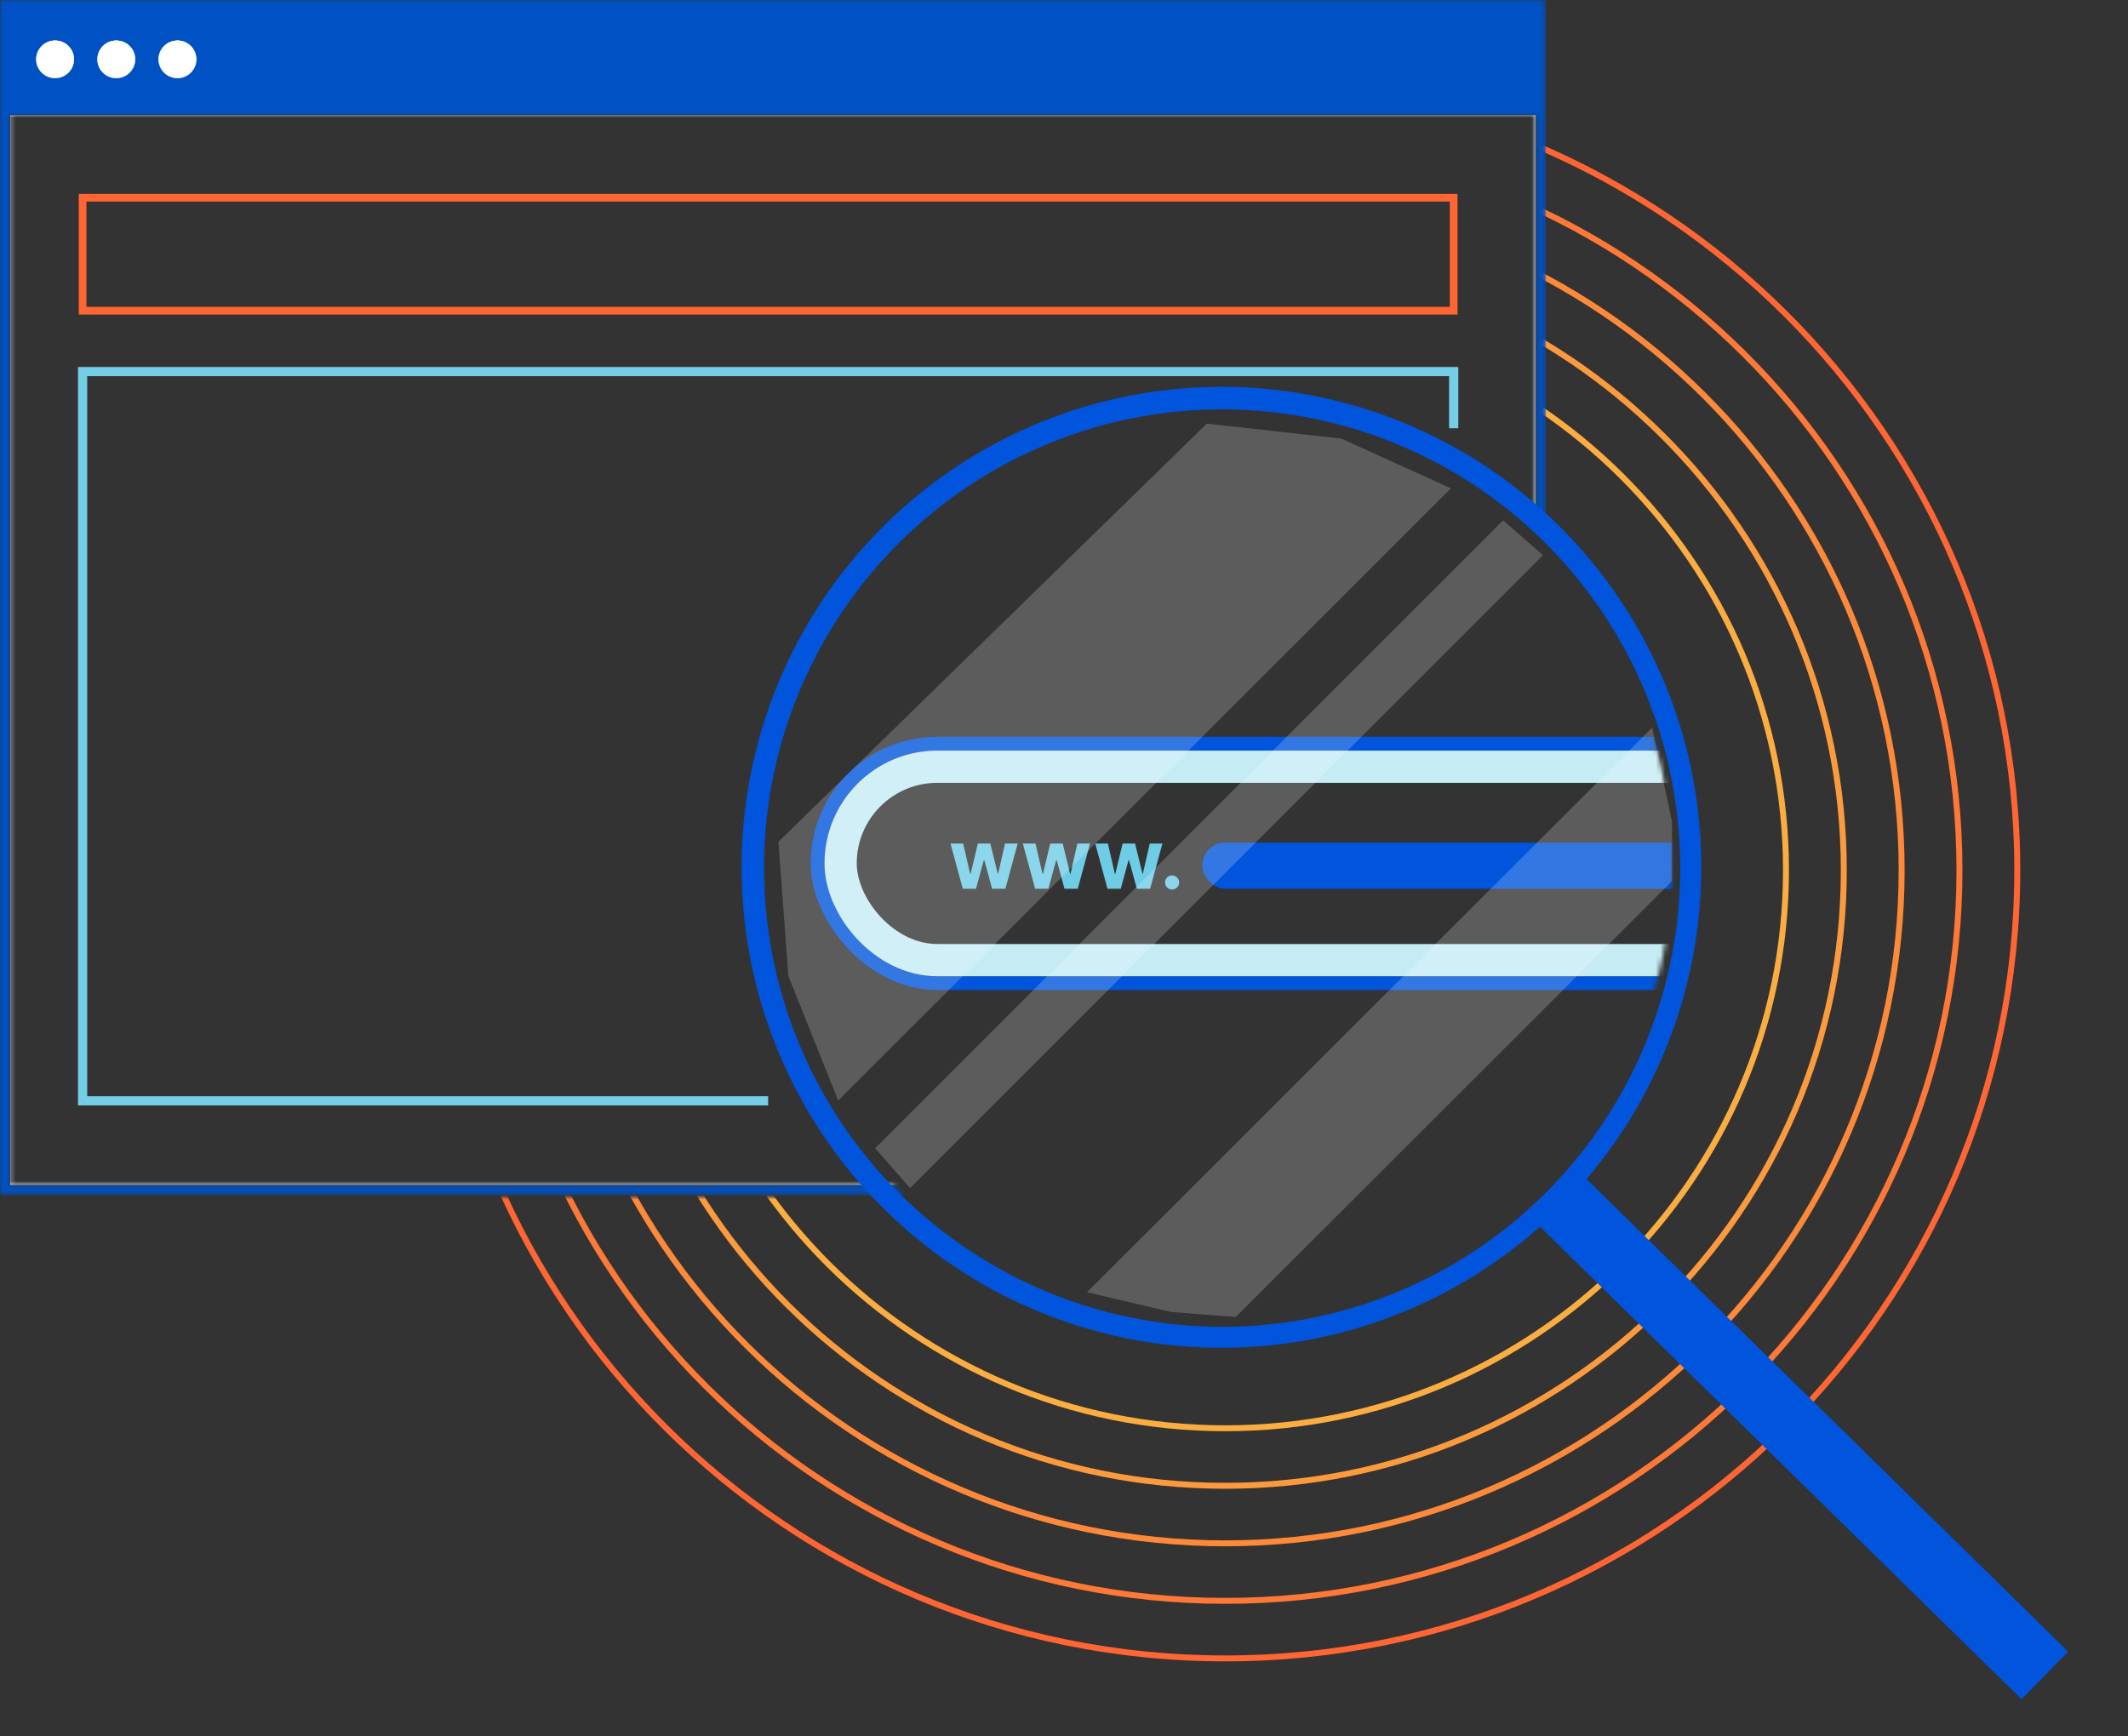 <svg width="462" height="377" viewBox="0 0 462 377" fill="none" xmlns="http://www.w3.org/2000/svg">
<rect x="0" y="0" width="462" height="377" fill="#333333" stroke="none"/>
<g clip-path="url(#clip0)">
<mask id="mask0" style="mask-type:alpha" maskUnits="userSpaceOnUse" x="93" y="24" width="405" height="345">
<path fill-rule="evenodd" clip-rule="evenodd" d="M498 24H335V260H93V369H335H498V260V24Z" fill="#C4C4C4"/>
</mask>
<g mask="url(#mask0)">
<path d="M266 68.481C199.226 68.481 144.901 122.545 144.901 189C144.901 255.455 199.226 309.519 266 309.519C332.774 309.519 387.099 255.454 387.099 189C387.099 122.546 332.775 68.481 266 68.481ZM266 310.809C198.51 310.809 143.604 256.166 143.604 189C143.604 121.834 198.51 67.191 266 67.191C333.489 67.191 388.395 121.834 388.395 189C388.395 256.166 333.489 310.809 266 310.809Z" fill="#FBAD41"/>
<path d="M266 55.987C192.303 55.987 132.347 115.657 132.347 189C132.347 262.343 192.303 322.013 266 322.013C339.697 322.013 399.653 262.343 399.653 189C399.653 115.657 339.697 55.987 266 55.987ZM266 323.303C191.589 323.303 131.05 263.055 131.05 189C131.05 114.945 191.589 54.697 266 54.697C340.411 54.697 400.95 114.945 400.95 189C400.95 263.055 340.412 323.303 266 323.303Z" fill="#FC9B3E"/>
<path d="M266 43.493C185.381 43.493 119.792 108.767 119.792 189C119.792 269.233 185.381 334.507 266 334.507C346.619 334.507 412.208 269.233 412.208 189C412.208 108.767 346.619 43.493 266 43.493ZM266 335.797C184.666 335.797 118.496 269.944 118.496 189C118.496 108.056 184.666 42.203 266 42.203C347.334 42.203 413.504 108.056 413.504 189C413.504 269.944 347.334 335.797 266 335.797Z" fill="#FD893A"/>
<path d="M266 30.999C178.462 30.999 107.238 101.882 107.238 189C107.238 276.118 178.462 347.001 266 347.001C353.538 347.001 424.762 276.122 424.762 189C424.762 101.878 353.542 30.999 266 30.999ZM266 348.291C177.743 348.291 105.942 276.833 105.942 189C105.942 101.166 177.743 29.709 266 29.709C354.257 29.709 426.058 101.166 426.058 189C426.058 276.833 354.257 348.291 266 348.291Z" fill="#FE7837"/>
<path d="M266 18.505C171.536 18.505 94.684 94.989 94.684 189C94.684 283.011 171.536 359.495 266 359.495C360.464 359.495 437.316 283.011 437.316 189C437.316 94.989 360.465 18.505 266 18.505ZM266 360.785C170.822 360.785 93.388 283.723 93.388 189C93.388 94.277 170.822 17.215 266 17.215C361.178 17.215 438.612 94.277 438.612 189C438.612 283.723 361.179 360.785 266 360.785Z" fill="#FF6633"/>
</g>
</g>
<mask id="mask1" style="mask-type:alpha" maskUnits="userSpaceOnUse" x="0" y="0" width="336" height="260">
<path fill-rule="evenodd" clip-rule="evenodd" d="M335.622 0H0V259.538H196.127C195.38 258.809 194.645 258.068 193.921 257.316H2.223V25.028H333.399V114.125C334.151 114.811 334.892 115.509 335.622 116.217V0Z" fill="#0051C3"/>
</mask>
<g mask="url(#mask1)">
<path d="M334.511 1.111H1.111V258.427H334.511V1.111Z" fill="white"/>
<path d="M334.511 1.111H1.111V258.427H334.511V1.111Z" fill="url(#paint0_linear)"/>
<path d="M334.511 1.111H1.111V258.427H334.511V1.111Z" fill="url(#paint1_linear)"/>
<path fill-rule="evenodd" clip-rule="evenodd" d="M0 0H335.622V259.538H0V0ZM2.223 25.028V257.316H333.399V25.028H2.223Z" fill="#0051C3"/>
<path d="M11.961 16.994C14.229 16.994 16.068 15.161 16.068 12.9C16.068 10.639 14.229 8.806 11.961 8.806C9.693 8.806 7.854 10.639 7.854 12.9C7.854 15.161 9.693 16.994 11.961 16.994Z" fill="white"/>
<path d="M11.961 16.994C14.229 16.994 16.068 15.161 16.068 12.9C16.068 10.639 14.229 8.806 11.961 8.806C9.693 8.806 7.854 10.639 7.854 12.9C7.854 15.161 9.693 16.994 11.961 16.994Z" fill="url(#paint2_linear)"/>
<path d="M11.961 16.994C14.229 16.994 16.068 15.161 16.068 12.9C16.068 10.639 14.229 8.806 11.961 8.806C9.693 8.806 7.854 10.639 7.854 12.9C7.854 15.161 9.693 16.994 11.961 16.994Z" fill="url(#paint3_linear)"/>
<path d="M25.244 16.994C27.512 16.994 29.351 15.161 29.351 12.9C29.351 10.639 27.512 8.806 25.244 8.806C22.975 8.806 21.137 10.639 21.137 12.9C21.137 15.161 22.975 16.994 25.244 16.994Z" fill="white"/>
<path d="M25.244 16.994C27.512 16.994 29.351 15.161 29.351 12.9C29.351 10.639 27.512 8.806 25.244 8.806C22.975 8.806 21.137 10.639 21.137 12.9C21.137 15.161 22.975 16.994 25.244 16.994Z" fill="url(#paint4_linear)"/>
<path d="M25.244 16.994C27.512 16.994 29.351 15.161 29.351 12.9C29.351 10.639 27.512 8.806 25.244 8.806C22.975 8.806 21.137 10.639 21.137 12.9C21.137 15.161 22.975 16.994 25.244 16.994Z" fill="url(#paint5_linear)"/>
<path d="M38.525 16.994C40.793 16.994 42.632 15.161 42.632 12.9C42.632 10.639 40.793 8.806 38.525 8.806C36.257 8.806 34.418 10.639 34.418 12.9C34.418 15.161 36.257 16.994 38.525 16.994Z" fill="white"/>
<path d="M38.525 16.994C40.793 16.994 42.632 15.161 42.632 12.9C42.632 10.639 40.793 8.806 38.525 8.806C36.257 8.806 34.418 10.639 34.418 12.9C34.418 15.161 36.257 16.994 38.525 16.994Z" fill="url(#paint6_linear)"/>
<path d="M38.525 16.994C40.793 16.994 42.632 15.161 42.632 12.9C42.632 10.639 40.793 8.806 38.525 8.806C36.257 8.806 34.418 10.639 34.418 12.9C34.418 15.161 36.257 16.994 38.525 16.994Z" fill="url(#paint7_linear)"/>
</g>
<path d="M166.769 239.056H17.933V80.692H315.605V93" stroke="#73CEE6" stroke-width="2"/>
<path fill-rule="evenodd" clip-rule="evenodd" d="M17.099 42.109H316.438V68.306H17.099V42.109ZM18.766 43.776V66.639H314.771V43.776H18.766Z" fill="#FF6633"/>
<path d="M449 358.666L344.451 256.051C361.974 235.471 370.834 208.881 369.162 181.886C367.491 154.89 355.419 129.6 335.491 111.346C315.564 93.093 289.338 83.302 262.344 84.039C235.349 84.775 209.694 95.982 190.789 115.295C171.883 134.609 161.204 160.52 161.003 187.566C160.801 214.612 171.094 240.68 189.709 260.274C208.325 279.868 233.81 291.456 260.791 292.596C287.771 293.736 314.14 284.338 334.337 266.384L438.889 369L449 358.666ZM165.872 188.519C165.872 168.817 171.704 149.558 182.633 133.177C193.561 116.795 209.094 104.027 227.268 96.488C245.441 88.948 265.439 86.975 284.732 90.819C304.024 94.662 321.746 104.149 335.656 118.08C349.565 132.011 359.038 149.761 362.875 169.084C366.713 188.407 364.743 208.436 357.216 226.638C349.688 244.84 336.94 260.397 320.585 271.343C304.229 282.289 285 288.131 265.329 288.131C238.961 288.101 213.681 277.597 195.035 258.922C176.39 240.248 165.902 214.929 165.872 188.519Z" fill="#0055DC"/>
<mask id="mask2" style="mask-type:alpha" maskUnits="userSpaceOnUse" x="169" y="91" width="194" height="194">
<path d="M266 285C319.572 285 363 241.572 363 188C363 134.428 319.572 91 266 91C212.428 91 169 134.428 169 188C169 241.572 212.428 285 266 285Z" fill="#E2F5FA"/>
</mask>
<g mask="url(#mask2)">
<rect x="177.5" y="161.5" width="314" height="52" rx="26" stroke="#0055DC" stroke-width="3"/>
<rect x="182.5" y="166.5" width="304" height="42" rx="21" stroke="#C5EBF5" stroke-width="7"/>
<rect x="261" y="183" width="188" height="10" rx="5" fill="#0055DC"/>
<path d="M209.023 193H211.9L213.587 186.825H213.709L215.396 193H218.279L220.945 183.182H218.196L216.7 189.74H216.617L215.006 183.182H212.303L210.717 189.778H210.628L209.107 183.182H206.352L209.023 193ZM224.734 193H227.61L229.298 186.825H229.419L231.107 193H233.99L236.655 183.182H233.907L232.411 189.74H232.328L230.717 183.182H228.013L226.428 189.778H226.338L224.817 183.182H222.062L224.734 193ZM240.445 193H243.321L245.008 186.825H245.13L246.817 193H249.7L252.366 183.182H249.617L248.121 189.74H248.038L246.427 183.182H243.724L242.138 189.778H242.049L240.528 183.182H237.773L240.445 193ZM254.474 193.166C255.292 193.166 256.002 192.482 256.008 191.632C256.002 190.795 255.292 190.111 254.474 190.111C253.63 190.111 252.933 190.795 252.94 191.632C252.933 192.482 253.63 193.166 254.474 193.166Z" fill="#6ECCE5"/>
</g>
<g opacity="0.4">
<path d="M358.695 158L236 280.622L254.297 284.924L268.288 286L363 191.345V178.437L358.695 158Z" fill="white" fill-opacity="0.5"/>
<path d="M262.007 92L169 182.794L171.163 211.978L181.978 239L315 106.051L291.207 95.243L262.007 92Z" fill="white" fill-opacity="0.5"/>
<path d="M326.343 113L190 249.343L197.575 258L335 120.575L326.343 113Z" fill="white" fill-opacity="0.5"/>
</g>
<defs>
<linearGradient id="paint0_linear" x1="167.811" y1="1.111" x2="167.811" y2="258.427" gradientUnits="userSpaceOnUse">
<stop stop-color="white"/>
<stop offset="1" stop-color="white" stop-opacity="0"/>
</linearGradient>
<linearGradient id="paint1_linear" x1="167.811" y1="1.111" x2="167.811" y2="258.427" gradientUnits="userSpaceOnUse">
<stop stop-color="white"/>
<stop offset="1" stop-color="white" stop-opacity="0"/>
</linearGradient>
<linearGradient id="paint2_linear" x1="11.961" y1="8.806" x2="11.961" y2="16.994" gradientUnits="userSpaceOnUse">
<stop stop-color="white"/>
<stop offset="1" stop-color="white" stop-opacity="0"/>
</linearGradient>
<linearGradient id="paint3_linear" x1="11.961" y1="8.806" x2="11.961" y2="16.994" gradientUnits="userSpaceOnUse">
<stop stop-color="white"/>
<stop offset="1" stop-color="white" stop-opacity="0"/>
</linearGradient>
<linearGradient id="paint4_linear" x1="25.244" y1="8.806" x2="25.244" y2="16.994" gradientUnits="userSpaceOnUse">
<stop stop-color="white"/>
<stop offset="1" stop-color="white" stop-opacity="0"/>
</linearGradient>
<linearGradient id="paint5_linear" x1="25.244" y1="8.806" x2="25.244" y2="16.994" gradientUnits="userSpaceOnUse">
<stop stop-color="white"/>
<stop offset="1" stop-color="white" stop-opacity="0"/>
</linearGradient>
<linearGradient id="paint6_linear" x1="38.525" y1="8.806" x2="38.525" y2="16.994" gradientUnits="userSpaceOnUse">
<stop stop-color="white"/>
<stop offset="1" stop-color="white" stop-opacity="0"/>
</linearGradient>
<linearGradient id="paint7_linear" x1="38.525" y1="8.806" x2="38.525" y2="16.994" gradientUnits="userSpaceOnUse">
<stop stop-color="white"/>
<stop offset="1" stop-color="white" stop-opacity="0"/>
</linearGradient>
<clipPath id="clip0">
<rect width="388" height="344" fill="white" transform="translate(72 17)"/>
</clipPath>
</defs>
</svg>
